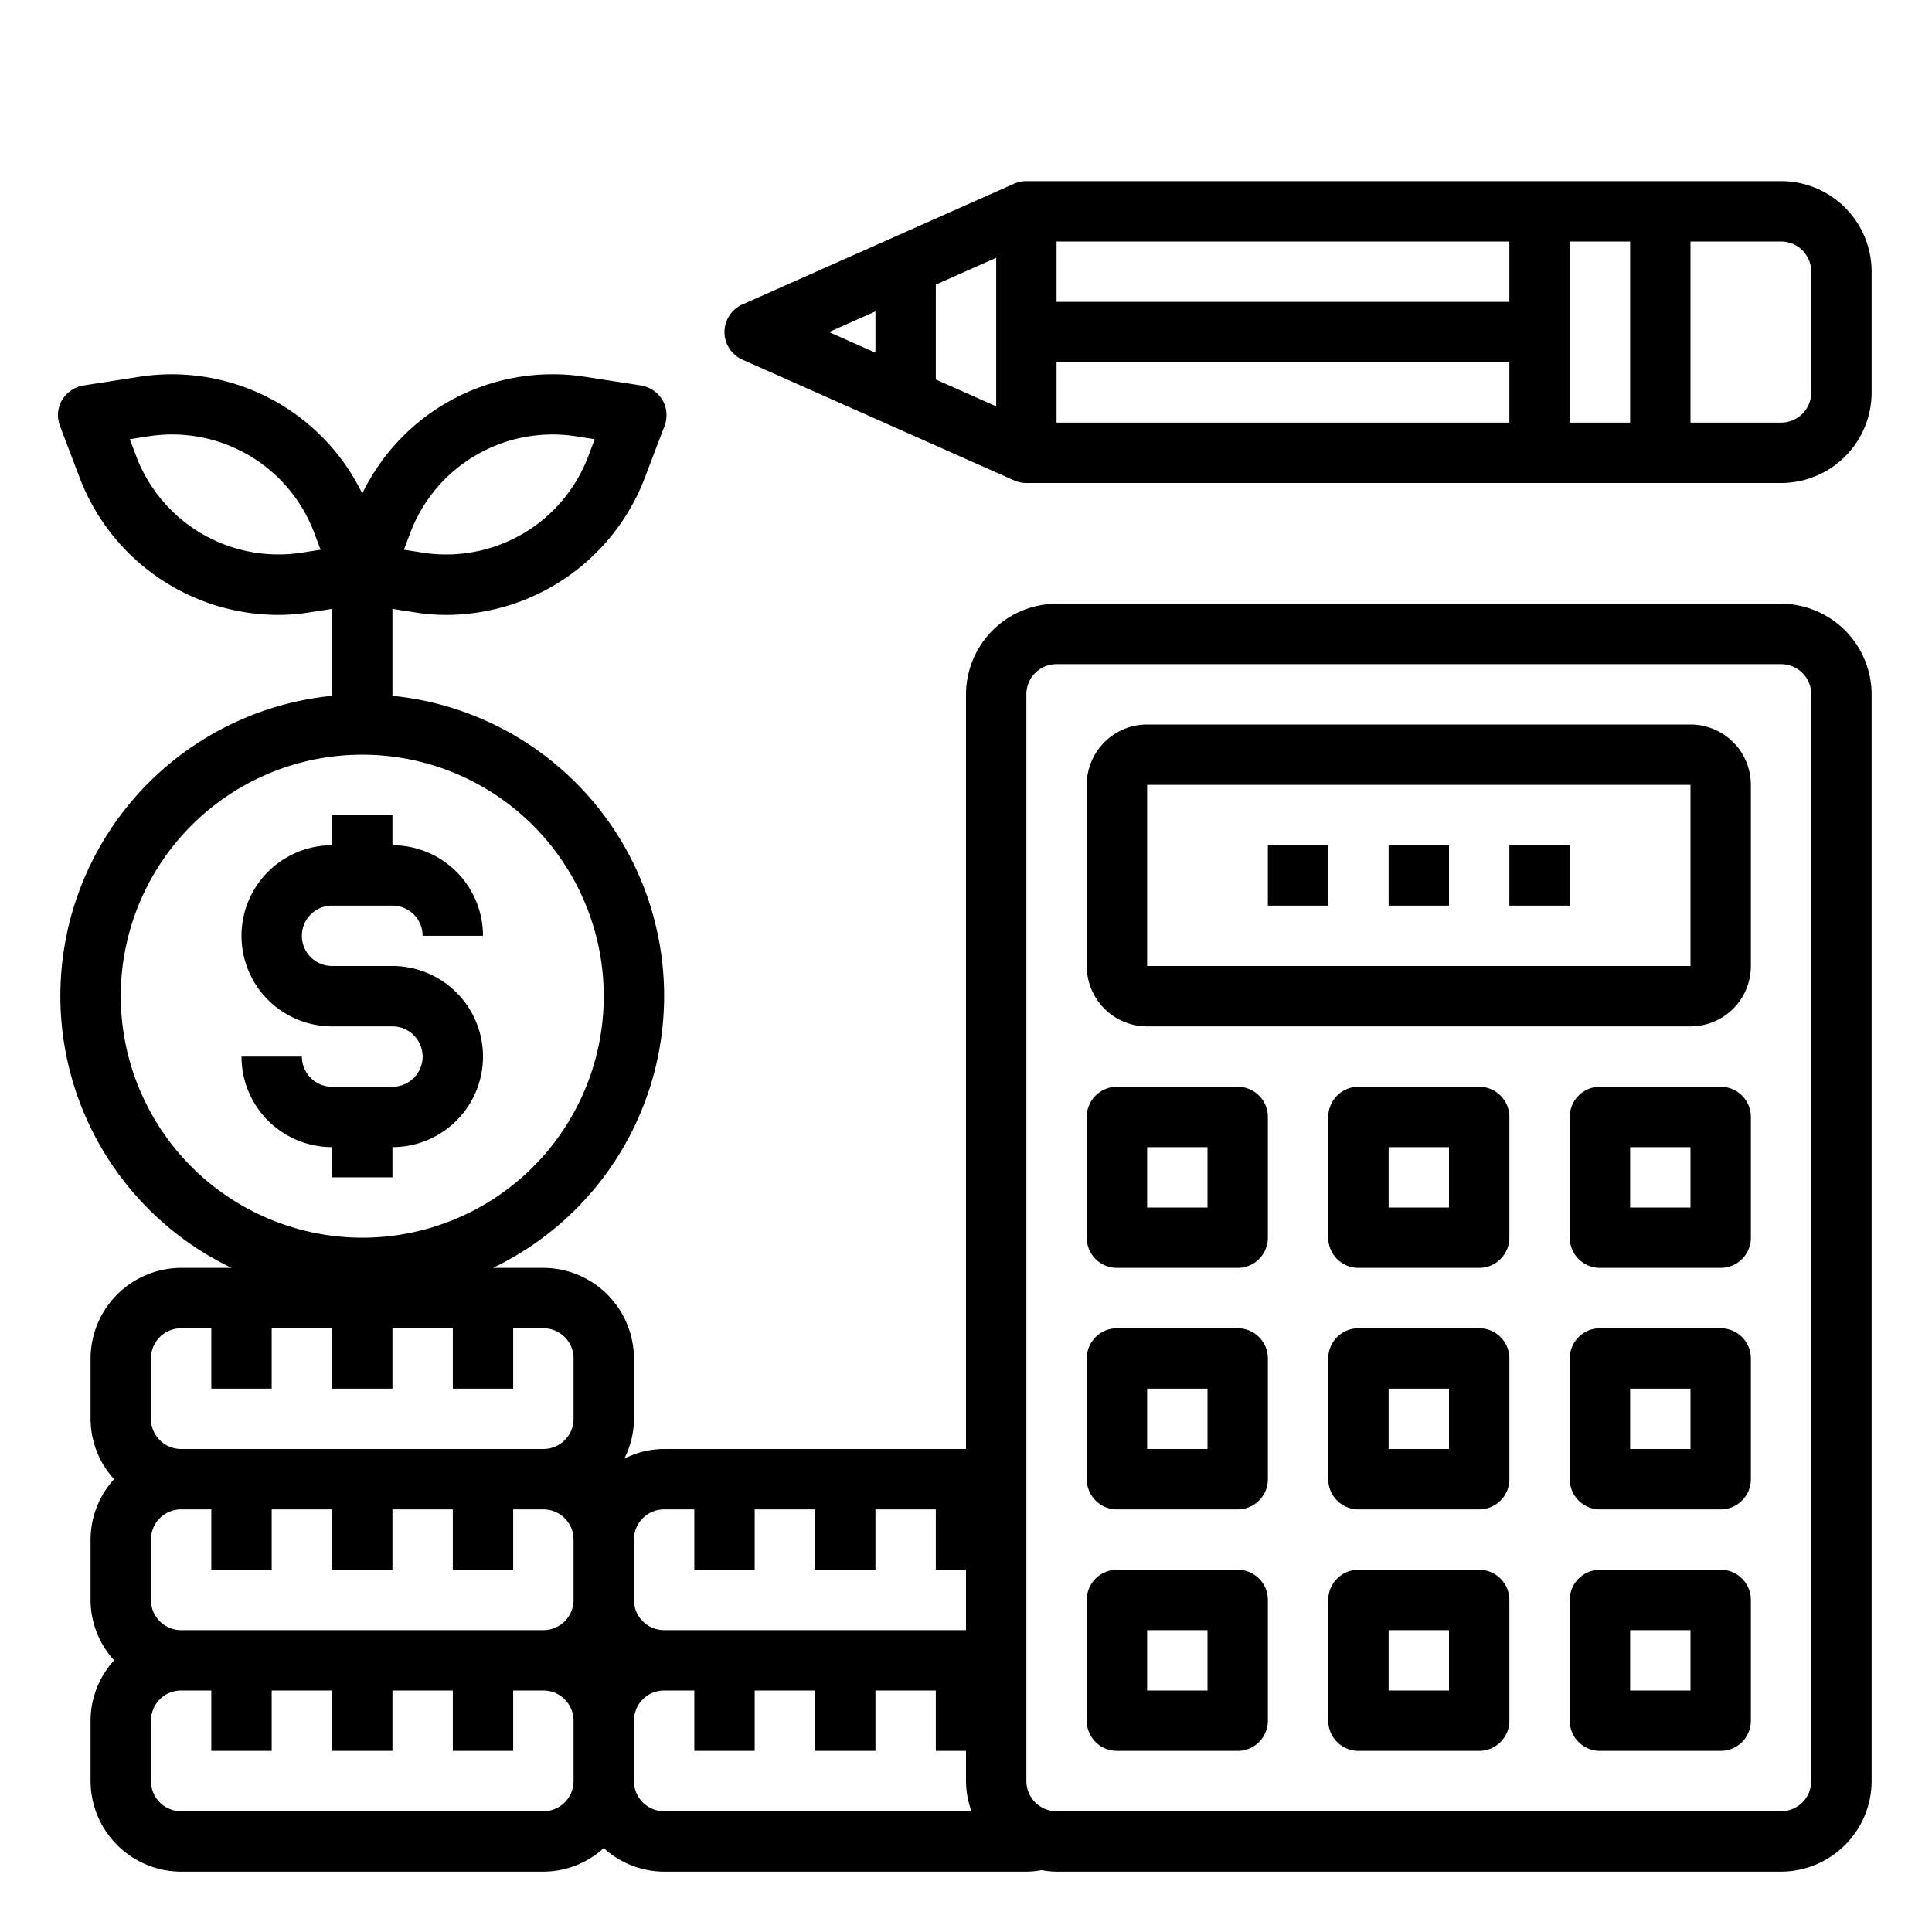 <svg xmlns="http://www.w3.org/2000/svg" viewBox="0 0 64 64" x="0px" y="0px"><g><path d="M59,20H35a3.009,3.009,0,0,0-3,3V48H22a2.923,2.923,0,0,0-1.32.32A2.923,2.923,0,0,0,21,47V45a3.009,3.009,0,0,0-3-3H16.33A9.991,9.991,0,0,0,13,23.05V20.17l.71.11a6.559,6.559,0,0,0,1.08.09,7.057,7.057,0,0,0,6.55-4.49l.67-1.76a1,1,0,0,0-.06-.86,1.03,1.03,0,0,0-.71-.49l-1.87-.29A7.005,7.005,0,0,0,12,16.35a7.012,7.012,0,0,0-7.37-3.87l-1.87.29a1.03,1.03,0,0,0-.71.49,1,1,0,0,0-.06.86l.67,1.76a7.057,7.057,0,0,0,6.55,4.49,6.559,6.559,0,0,0,1.08-.09l.71-.11v2.88A9.991,9.991,0,0,0,7.67,42H6a3.009,3.009,0,0,0-3,3v2a2.974,2.974,0,0,0,.78,2A2.974,2.974,0,0,0,3,51v2a2.974,2.974,0,0,0,.78,2A2.974,2.974,0,0,0,3,57v2a3.009,3.009,0,0,0,3,3H18a2.974,2.974,0,0,0,2-.78A2.974,2.974,0,0,0,22,62H34a2.844,2.844,0,0,0,.51-.05A2.626,2.626,0,0,0,35,62H59a3.009,3.009,0,0,0,3-3V23A3.009,3.009,0,0,0,59,20ZM13.61,17.6a5.039,5.039,0,0,1,5.45-3.15l.64.1-.23.61a5.033,5.033,0,0,1-5.45,3.15l-.64-.1Zm-3.63.71a5.044,5.044,0,0,1-5.45-3.15l-.23-.61.64-.1a5.033,5.033,0,0,1,5.45,3.15l.23.61ZM4,33a8,8,0,1,1,8,8A8.011,8.011,0,0,1,4,33ZM19,59a1,1,0,0,1-1,1H6a1,1,0,0,1-1-1V57a1,1,0,0,1,1-1H7v2H9V56h2v2h2V56h2v2h2V56h1a1,1,0,0,1,1,1Zm0-6a1,1,0,0,1-1,1H6a1,1,0,0,1-1-1V51a1,1,0,0,1,1-1H7v2H9V50h2v2h2V50h2v2h2V50h1a1,1,0,0,1,1,1Zm0-6a1,1,0,0,1-1,1H6a1,1,0,0,1-1-1V45a1,1,0,0,1,1-1H7v2H9V44h2v2h2V44h2v2h2V44h1a1,1,0,0,1,1,1Zm2,4a1,1,0,0,1,1-1h1v2h2V50h2v2h2V50h2v2h1v2H22a1,1,0,0,1-1-1Zm1,9a1,1,0,0,1-1-1V57a1,1,0,0,1,1-1h1v2h2V56h2v2h2V56h2v2h1v1a3,3,0,0,0,.18,1Zm38-1a1,1,0,0,1-1,1H35a1,1,0,0,1-1-1V23a1,1,0,0,1,1-1H59a1,1,0,0,1,1,1Z"></path><path d="M56,24H38a2,2,0,0,0-2,2v6a2,2,0,0,0,2,2H56a2,2,0,0,0,2-2V26A2,2,0,0,0,56,24ZM38,32V26H56v6Z"></path><rect x="50" y="28" width="2" height="2"></rect><rect x="46" y="28" width="2" height="2"></rect><rect x="42" y="28" width="2" height="2"></rect><path d="M41,44H37a1,1,0,0,0-1,1v4a1,1,0,0,0,1,1h4a1,1,0,0,0,1-1V45A1,1,0,0,0,41,44Zm-1,4H38V46h2Z"></path><path d="M41,36H37a1,1,0,0,0-1,1v4a1,1,0,0,0,1,1h4a1,1,0,0,0,1-1V37A1,1,0,0,0,41,36Zm-1,4H38V38h2Z"></path><path d="M49,36H45a1,1,0,0,0-1,1v4a1,1,0,0,0,1,1h4a1,1,0,0,0,1-1V37A1,1,0,0,0,49,36Zm-1,4H46V38h2Z"></path><path d="M57,36H53a1,1,0,0,0-1,1v4a1,1,0,0,0,1,1h4a1,1,0,0,0,1-1V37A1,1,0,0,0,57,36Zm-1,4H54V38h2Z"></path><path d="M49,44H45a1,1,0,0,0-1,1v4a1,1,0,0,0,1,1h4a1,1,0,0,0,1-1V45A1,1,0,0,0,49,44Zm-1,4H46V46h2Z"></path><path d="M57,44H53a1,1,0,0,0-1,1v4a1,1,0,0,0,1,1h4a1,1,0,0,0,1-1V45A1,1,0,0,0,57,44Zm-1,4H54V46h2Z"></path><path d="M41,52H37a1,1,0,0,0-1,1v4a1,1,0,0,0,1,1h4a1,1,0,0,0,1-1V53A1,1,0,0,0,41,52Zm-1,4H38V54h2Z"></path><path d="M49,52H45a1,1,0,0,0-1,1v4a1,1,0,0,0,1,1h4a1,1,0,0,0,1-1V53A1,1,0,0,0,49,52Zm-1,4H46V54h2Z"></path><path d="M57,52H53a1,1,0,0,0-1,1v4a1,1,0,0,0,1,1h4a1,1,0,0,0,1-1V53A1,1,0,0,0,57,52Zm-1,4H54V54h2Z"></path><path d="M13,39V38a3,3,0,0,0,0-6H11a1,1,0,0,1,0-2h2a1,1,0,0,1,1,1h2a3,3,0,0,0-3-3V27H11v1a3,3,0,0,0,0,6h2a1,1,0,0,1,0,2H11a1,1,0,0,1-1-1H8a3,3,0,0,0,3,3v1Z"></path><path d="M59,6H34a1,1,0,0,0-.406.086l-9,4a1,1,0,0,0,0,1.828l9,4A1,1,0,0,0,34,16H59a3,3,0,0,0,3-3V9A3,3,0,0,0,59,6Zm-9,4H35V8H50ZM33,13.461l-2-.889V9.428l2-.889ZM35,12H50v2H35ZM52,8h2v6H52ZM29,10.317v1.366L27.462,11ZM60,13a1,1,0,0,1-1,1H56V8h3a1,1,0,0,1,1,1Z"></path></g></svg>